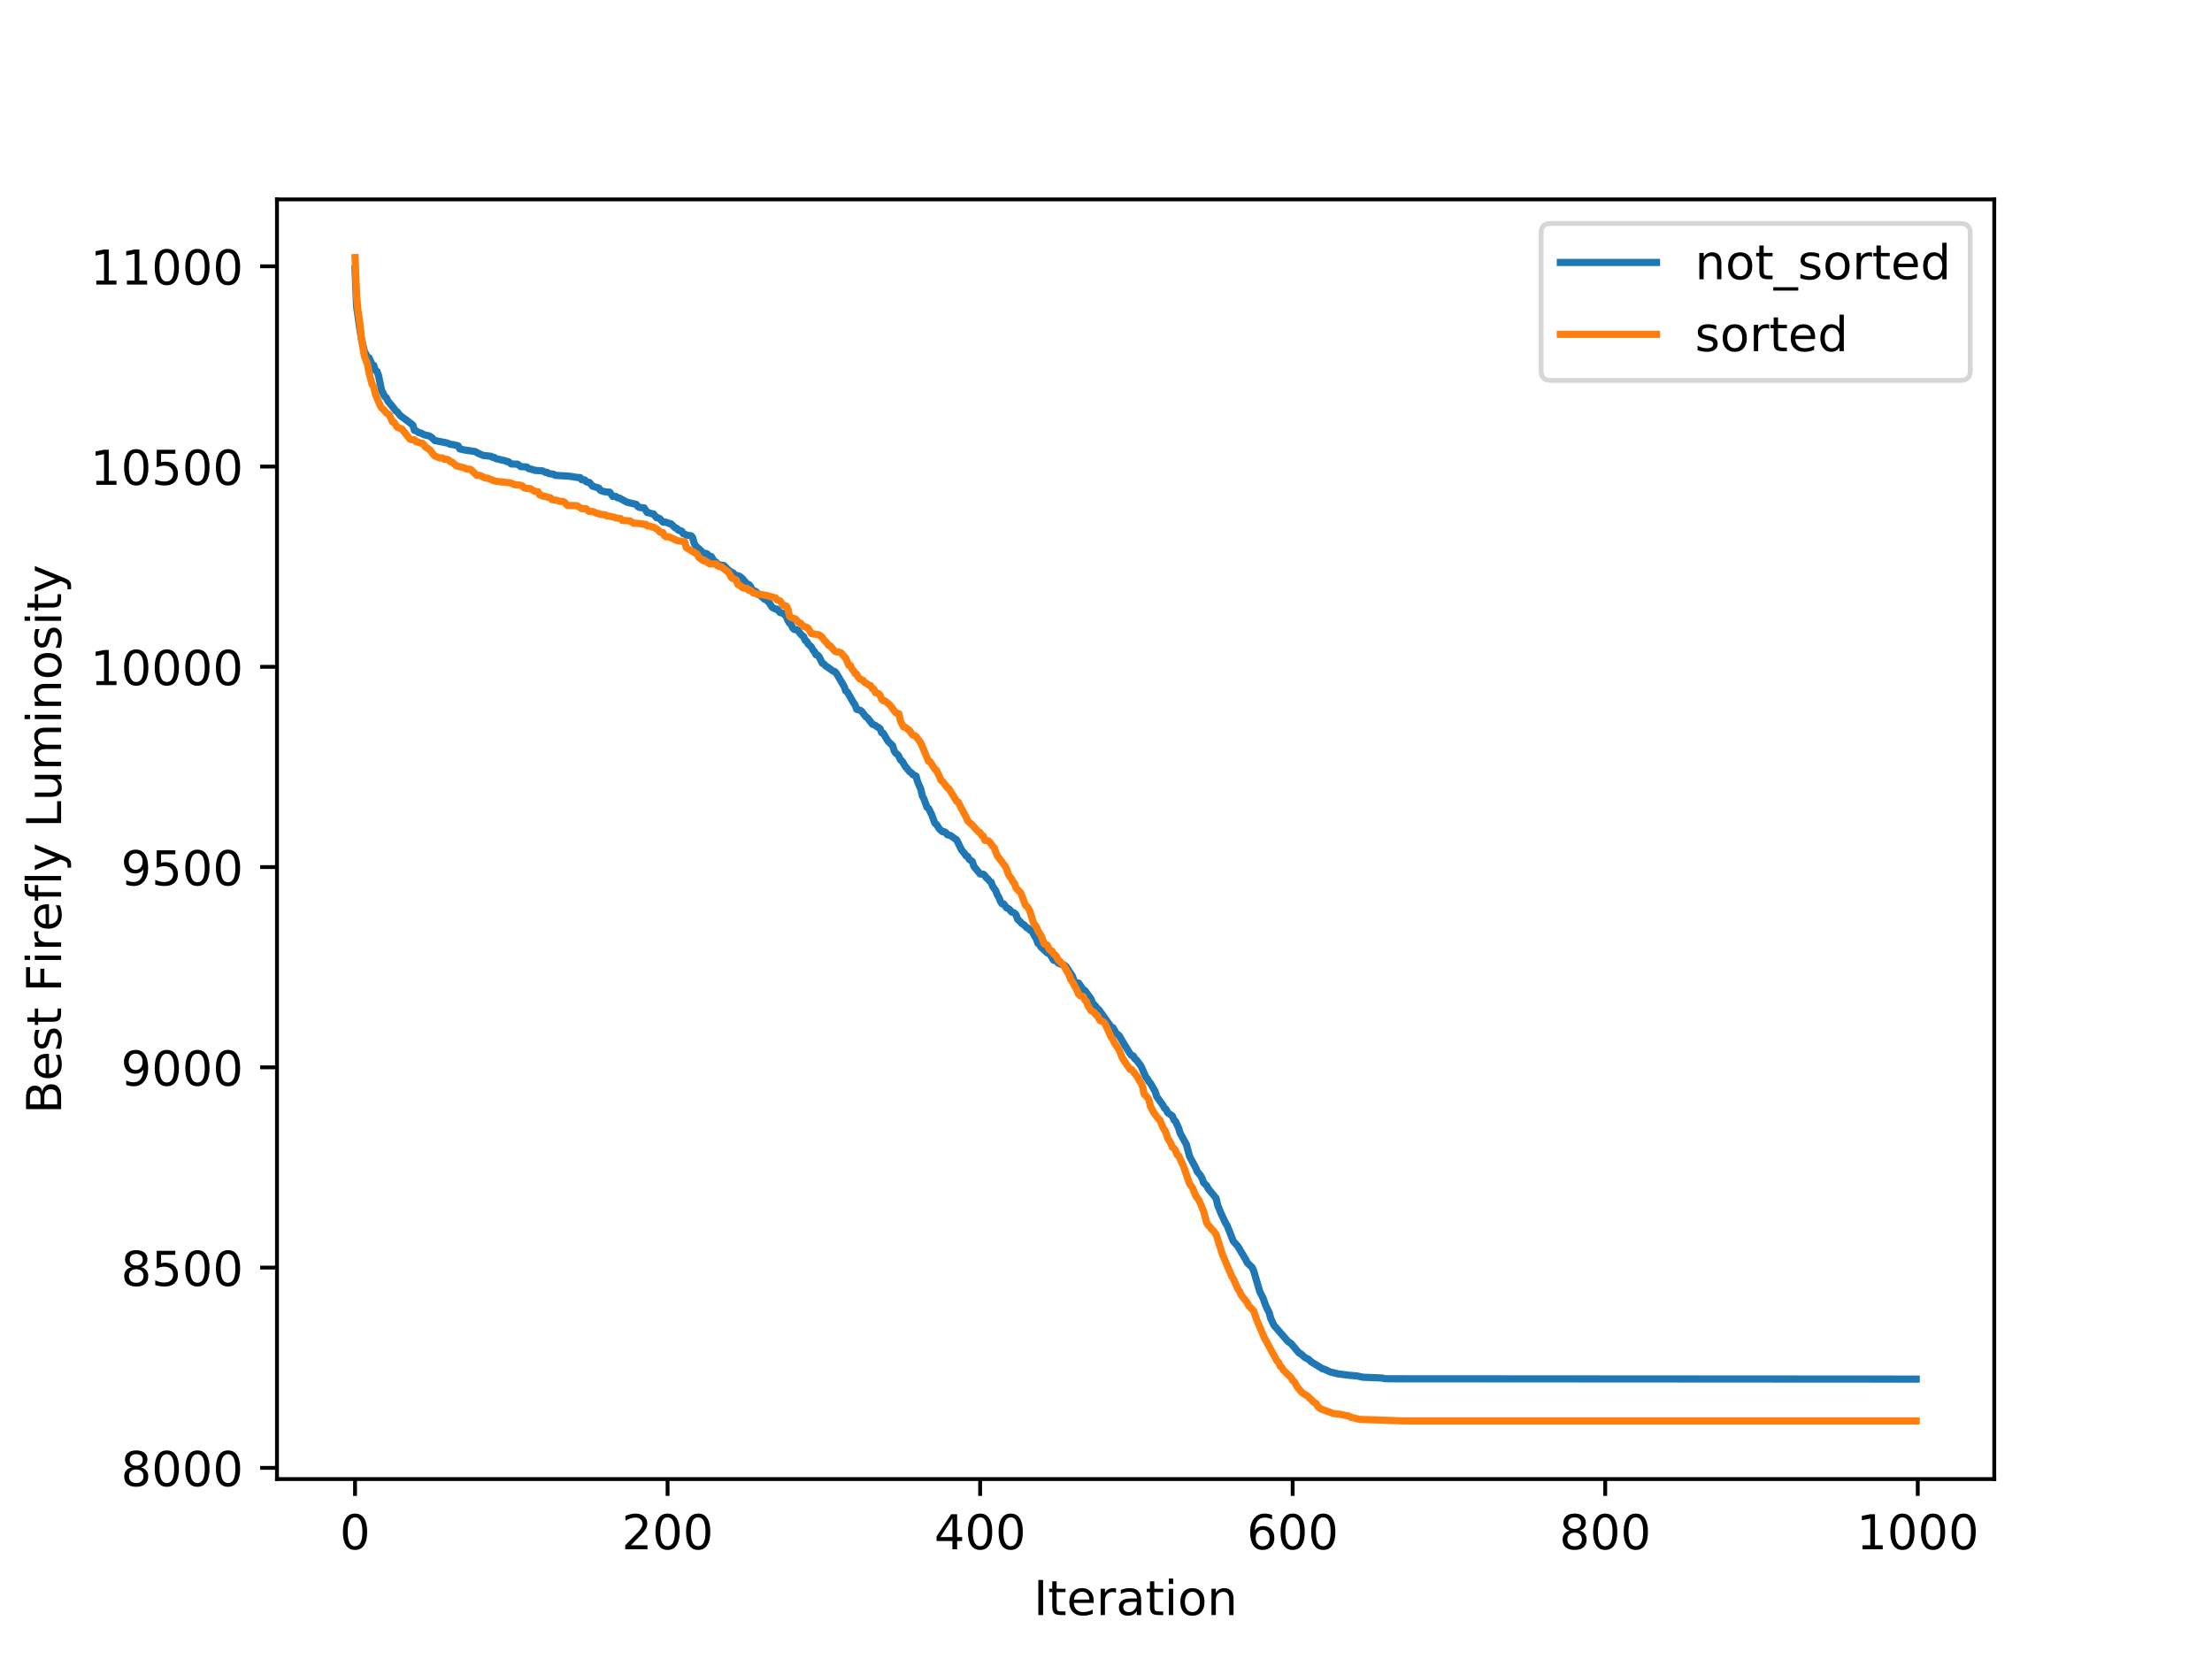 <?xml version="1.0" encoding="utf-8" standalone="no"?>
<!DOCTYPE svg PUBLIC "-//W3C//DTD SVG 1.1//EN"
  "http://www.w3.org/Graphics/SVG/1.1/DTD/svg11.dtd">
<!-- Created with matplotlib (http://matplotlib.org/) -->
<svg height="345pt" version="1.1" viewBox="0 0 460 345" width="460pt" xmlns="http://www.w3.org/2000/svg" xmlns:xlink="http://www.w3.org/1999/xlink">
 <defs>
  <style type="text/css">
*{stroke-linecap:butt;stroke-linejoin:round;}
  </style>
 </defs>
 <g id="figure_1">
  <g id="patch_1">
   <path d="M 0 345.6 
L 460.8 345.6 
L 460.8 0 
L 0 0 
z
" style="fill:#ffffff;"/>
  </g>
  <g id="axes_1">
   <g id="patch_2">
    <path d="M 57.6 307.584 
L 414.72 307.584 
L 414.72 41.472 
L 57.6 41.472 
z
" style="fill:#ffffff;"/>
   </g>
   <g id="matplotlib.axis_1">
    <g id="xtick_1">
     <g id="line2d_1">
      <defs>
       <path d="M 0 0 
L 0 3.5 
" id="m0677724986" style="stroke:#000000;stroke-width:0.8;"/>
      </defs>
      <g>
       <use style="stroke:#000000;stroke-width:0.8;" x="73.833" xlink:href="#m0677724986" y="307.584"/>
      </g>
     </g>
     <g id="text_1">
      <!-- 0 -->
      <defs>
       <path d="M 31.781 66.406 
Q 24.172 66.406 20.328 58.906 
Q 16.5 51.422 16.5 36.375 
Q 16.5 21.391 20.328 13.891 
Q 24.172 6.391 31.781 6.391 
Q 39.453 6.391 43.281 13.891 
Q 47.125 21.391 47.125 36.375 
Q 47.125 51.422 43.281 58.906 
Q 39.453 66.406 31.781 66.406 
z
M 31.781 74.219 
Q 44.047 74.219 50.516 64.516 
Q 56.984 54.828 56.984 36.375 
Q 56.984 17.969 50.516 8.266 
Q 44.047 -1.422 31.781 -1.422 
Q 19.531 -1.422 13.062 8.266 
Q 6.594 17.969 6.594 36.375 
Q 6.594 54.828 13.062 64.516 
Q 19.531 74.219 31.781 74.219 
z
" id="DejaVuSans-30"/>
      </defs>
      <g transform="translate(70.651 322.182)scale(0.1 -0.1)">
       <use xlink:href="#DejaVuSans-30"/>
      </g>
     </g>
    </g>
    <g id="xtick_2">
     <g id="line2d_2">
      <g>
       <use style="stroke:#000000;stroke-width:0.8;" x="138.829" xlink:href="#m0677724986" y="307.584"/>
      </g>
     </g>
     <g id="text_2">
      <!-- 200 -->
      <defs>
       <path d="M 19.188 8.297 
L 53.609 8.297 
L 53.609 0 
L 7.328 0 
L 7.328 8.297 
Q 12.938 14.109 22.625 23.891 
Q 32.328 33.688 34.812 36.531 
Q 39.547 41.844 41.422 45.531 
Q 43.312 49.219 43.312 52.781 
Q 43.312 58.594 39.234 62.25 
Q 35.156 65.922 28.609 65.922 
Q 23.969 65.922 18.812 64.312 
Q 13.672 62.703 7.812 59.422 
L 7.812 69.391 
Q 13.766 71.781 18.938 73 
Q 24.125 74.219 28.422 74.219 
Q 39.75 74.219 46.484 68.547 
Q 53.219 62.891 53.219 53.422 
Q 53.219 48.922 51.531 44.891 
Q 49.859 40.875 45.406 35.406 
Q 44.188 33.984 37.641 27.219 
Q 31.109 20.453 19.188 8.297 
z
" id="DejaVuSans-32"/>
      </defs>
      <g transform="translate(129.285 322.182)scale(0.1 -0.1)">
       <use xlink:href="#DejaVuSans-32"/>
       <use x="63.623" xlink:href="#DejaVuSans-30"/>
       <use x="127.246" xlink:href="#DejaVuSans-30"/>
      </g>
     </g>
    </g>
    <g id="xtick_3">
     <g id="line2d_3">
      <g>
       <use style="stroke:#000000;stroke-width:0.8;" x="203.825" xlink:href="#m0677724986" y="307.584"/>
      </g>
     </g>
     <g id="text_3">
      <!-- 400 -->
      <defs>
       <path d="M 37.797 64.312 
L 12.891 25.391 
L 37.797 25.391 
z
M 35.203 72.906 
L 47.609 72.906 
L 47.609 25.391 
L 58.016 25.391 
L 58.016 17.188 
L 47.609 17.188 
L 47.609 0 
L 37.797 0 
L 37.797 17.188 
L 4.891 17.188 
L 4.891 26.703 
z
" id="DejaVuSans-34"/>
      </defs>
      <g transform="translate(194.281 322.182)scale(0.1 -0.1)">
       <use xlink:href="#DejaVuSans-34"/>
       <use x="63.623" xlink:href="#DejaVuSans-30"/>
       <use x="127.246" xlink:href="#DejaVuSans-30"/>
      </g>
     </g>
    </g>
    <g id="xtick_4">
     <g id="line2d_4">
      <g>
       <use style="stroke:#000000;stroke-width:0.8;" x="268.82" xlink:href="#m0677724986" y="307.584"/>
      </g>
     </g>
     <g id="text_4">
      <!-- 600 -->
      <defs>
       <path d="M 33.016 40.375 
Q 26.375 40.375 22.484 35.828 
Q 18.609 31.297 18.609 23.391 
Q 18.609 15.531 22.484 10.953 
Q 26.375 6.391 33.016 6.391 
Q 39.656 6.391 43.531 10.953 
Q 47.406 15.531 47.406 23.391 
Q 47.406 31.297 43.531 35.828 
Q 39.656 40.375 33.016 40.375 
z
M 52.594 71.297 
L 52.594 62.312 
Q 48.875 64.062 45.094 64.984 
Q 41.312 65.922 37.594 65.922 
Q 27.828 65.922 22.672 59.328 
Q 17.531 52.734 16.797 39.406 
Q 19.672 43.656 24.016 45.922 
Q 28.375 48.188 33.594 48.188 
Q 44.578 48.188 50.953 41.516 
Q 57.328 34.859 57.328 23.391 
Q 57.328 12.156 50.688 5.359 
Q 44.047 -1.422 33.016 -1.422 
Q 20.359 -1.422 13.672 8.266 
Q 6.984 17.969 6.984 36.375 
Q 6.984 53.656 15.188 63.938 
Q 23.391 74.219 37.203 74.219 
Q 40.922 74.219 44.703 73.484 
Q 48.484 72.75 52.594 71.297 
z
" id="DejaVuSans-36"/>
      </defs>
      <g transform="translate(259.277 322.182)scale(0.1 -0.1)">
       <use xlink:href="#DejaVuSans-36"/>
       <use x="63.623" xlink:href="#DejaVuSans-30"/>
       <use x="127.246" xlink:href="#DejaVuSans-30"/>
      </g>
     </g>
    </g>
    <g id="xtick_5">
     <g id="line2d_5">
      <g>
       <use style="stroke:#000000;stroke-width:0.8;" x="333.816" xlink:href="#m0677724986" y="307.584"/>
      </g>
     </g>
     <g id="text_5">
      <!-- 800 -->
      <defs>
       <path d="M 31.781 34.625 
Q 24.75 34.625 20.719 30.859 
Q 16.703 27.094 16.703 20.516 
Q 16.703 13.922 20.719 10.156 
Q 24.75 6.391 31.781 6.391 
Q 38.812 6.391 42.859 10.172 
Q 46.922 13.969 46.922 20.516 
Q 46.922 27.094 42.891 30.859 
Q 38.875 34.625 31.781 34.625 
z
M 21.922 38.812 
Q 15.578 40.375 12.031 44.719 
Q 8.5 49.078 8.5 55.328 
Q 8.5 64.062 14.719 69.141 
Q 20.953 74.219 31.781 74.219 
Q 42.672 74.219 48.875 69.141 
Q 55.078 64.062 55.078 55.328 
Q 55.078 49.078 51.531 44.719 
Q 48 40.375 41.703 38.812 
Q 48.828 37.156 52.797 32.312 
Q 56.781 27.484 56.781 20.516 
Q 56.781 9.906 50.312 4.234 
Q 43.844 -1.422 31.781 -1.422 
Q 19.734 -1.422 13.25 4.234 
Q 6.781 9.906 6.781 20.516 
Q 6.781 27.484 10.781 32.312 
Q 14.797 37.156 21.922 38.812 
z
M 18.312 54.391 
Q 18.312 48.734 21.844 45.562 
Q 25.391 42.391 31.781 42.391 
Q 38.141 42.391 41.719 45.562 
Q 45.312 48.734 45.312 54.391 
Q 45.312 60.062 41.719 63.234 
Q 38.141 66.406 31.781 66.406 
Q 25.391 66.406 21.844 63.234 
Q 18.312 60.062 18.312 54.391 
z
" id="DejaVuSans-38"/>
      </defs>
      <g transform="translate(324.273 322.182)scale(0.1 -0.1)">
       <use xlink:href="#DejaVuSans-38"/>
       <use x="63.623" xlink:href="#DejaVuSans-30"/>
       <use x="127.246" xlink:href="#DejaVuSans-30"/>
      </g>
     </g>
    </g>
    <g id="xtick_6">
     <g id="line2d_6">
      <g>
       <use style="stroke:#000000;stroke-width:0.8;" x="398.812" xlink:href="#m0677724986" y="307.584"/>
      </g>
     </g>
     <g id="text_6">
      <!-- 1000 -->
      <defs>
       <path d="M 12.406 8.297 
L 28.516 8.297 
L 28.516 63.922 
L 10.984 60.406 
L 10.984 69.391 
L 28.422 72.906 
L 38.281 72.906 
L 38.281 8.297 
L 54.391 8.297 
L 54.391 0 
L 12.406 0 
z
" id="DejaVuSans-31"/>
      </defs>
      <g transform="translate(386.087 322.182)scale(0.1 -0.1)">
       <use xlink:href="#DejaVuSans-31"/>
       <use x="63.623" xlink:href="#DejaVuSans-30"/>
       <use x="127.246" xlink:href="#DejaVuSans-30"/>
       <use x="190.869" xlink:href="#DejaVuSans-30"/>
      </g>
     </g>
    </g>
    <g id="text_7">
     <!-- Iteration -->
     <defs>
      <path d="M 9.812 72.906 
L 19.672 72.906 
L 19.672 0 
L 9.812 0 
z
" id="DejaVuSans-49"/>
      <path d="M 18.312 70.219 
L 18.312 54.688 
L 36.812 54.688 
L 36.812 47.703 
L 18.312 47.703 
L 18.312 18.016 
Q 18.312 11.328 20.141 9.422 
Q 21.969 7.516 27.594 7.516 
L 36.812 7.516 
L 36.812 0 
L 27.594 0 
Q 17.188 0 13.234 3.875 
Q 9.281 7.766 9.281 18.016 
L 9.281 47.703 
L 2.688 47.703 
L 2.688 54.688 
L 9.281 54.688 
L 9.281 70.219 
z
" id="DejaVuSans-74"/>
      <path d="M 56.203 29.594 
L 56.203 25.203 
L 14.891 25.203 
Q 15.484 15.922 20.484 11.062 
Q 25.484 6.203 34.422 6.203 
Q 39.594 6.203 44.453 7.469 
Q 49.312 8.734 54.109 11.281 
L 54.109 2.781 
Q 49.266 0.734 44.188 -0.344 
Q 39.109 -1.422 33.891 -1.422 
Q 20.797 -1.422 13.156 6.188 
Q 5.516 13.812 5.516 26.812 
Q 5.516 40.234 12.766 48.109 
Q 20.016 56 32.328 56 
Q 43.359 56 49.781 48.891 
Q 56.203 41.797 56.203 29.594 
z
M 47.219 32.234 
Q 47.125 39.594 43.094 43.984 
Q 39.062 48.391 32.422 48.391 
Q 24.906 48.391 20.391 44.141 
Q 15.875 39.891 15.188 32.172 
z
" id="DejaVuSans-65"/>
      <path d="M 41.109 46.297 
Q 39.594 47.172 37.812 47.578 
Q 36.031 48 33.891 48 
Q 26.266 48 22.188 43.047 
Q 18.109 38.094 18.109 28.812 
L 18.109 0 
L 9.078 0 
L 9.078 54.688 
L 18.109 54.688 
L 18.109 46.188 
Q 20.953 51.172 25.484 53.578 
Q 30.031 56 36.531 56 
Q 37.453 56 38.578 55.875 
Q 39.703 55.766 41.062 55.516 
z
" id="DejaVuSans-72"/>
      <path d="M 34.281 27.484 
Q 23.391 27.484 19.188 25 
Q 14.984 22.516 14.984 16.5 
Q 14.984 11.719 18.141 8.906 
Q 21.297 6.109 26.703 6.109 
Q 34.188 6.109 38.703 11.406 
Q 43.219 16.703 43.219 25.484 
L 43.219 27.484 
z
M 52.203 31.203 
L 52.203 0 
L 43.219 0 
L 43.219 8.297 
Q 40.141 3.328 35.547 0.953 
Q 30.953 -1.422 24.312 -1.422 
Q 15.922 -1.422 10.953 3.297 
Q 6 8.016 6 15.922 
Q 6 25.141 12.172 29.828 
Q 18.359 34.516 30.609 34.516 
L 43.219 34.516 
L 43.219 35.406 
Q 43.219 41.609 39.141 45 
Q 35.062 48.391 27.688 48.391 
Q 23 48.391 18.547 47.266 
Q 14.109 46.141 10.016 43.891 
L 10.016 52.203 
Q 14.938 54.109 19.578 55.047 
Q 24.219 56 28.609 56 
Q 40.484 56 46.344 49.844 
Q 52.203 43.703 52.203 31.203 
z
" id="DejaVuSans-61"/>
      <path d="M 9.422 54.688 
L 18.406 54.688 
L 18.406 0 
L 9.422 0 
z
M 9.422 75.984 
L 18.406 75.984 
L 18.406 64.594 
L 9.422 64.594 
z
" id="DejaVuSans-69"/>
      <path d="M 30.609 48.391 
Q 23.391 48.391 19.188 42.75 
Q 14.984 37.109 14.984 27.297 
Q 14.984 17.484 19.156 11.844 
Q 23.344 6.203 30.609 6.203 
Q 37.797 6.203 41.984 11.859 
Q 46.188 17.531 46.188 27.297 
Q 46.188 37.016 41.984 42.703 
Q 37.797 48.391 30.609 48.391 
z
M 30.609 56 
Q 42.328 56 49.016 48.375 
Q 55.719 40.766 55.719 27.297 
Q 55.719 13.875 49.016 6.219 
Q 42.328 -1.422 30.609 -1.422 
Q 18.844 -1.422 12.172 6.219 
Q 5.516 13.875 5.516 27.297 
Q 5.516 40.766 12.172 48.375 
Q 18.844 56 30.609 56 
z
" id="DejaVuSans-6f"/>
      <path d="M 54.891 33.016 
L 54.891 0 
L 45.906 0 
L 45.906 32.719 
Q 45.906 40.484 42.875 44.328 
Q 39.844 48.188 33.797 48.188 
Q 26.516 48.188 22.312 43.547 
Q 18.109 38.922 18.109 30.906 
L 18.109 0 
L 9.078 0 
L 9.078 54.688 
L 18.109 54.688 
L 18.109 46.188 
Q 21.344 51.125 25.703 53.562 
Q 30.078 56 35.797 56 
Q 45.219 56 50.047 50.172 
Q 54.891 44.344 54.891 33.016 
z
" id="DejaVuSans-6e"/>
     </defs>
     <g transform="translate(214.951 335.861)scale(0.1 -0.1)">
      <use xlink:href="#DejaVuSans-49"/>
      <use x="29.492" xlink:href="#DejaVuSans-74"/>
      <use x="68.701" xlink:href="#DejaVuSans-65"/>
      <use x="130.225" xlink:href="#DejaVuSans-72"/>
      <use x="171.338" xlink:href="#DejaVuSans-61"/>
      <use x="232.617" xlink:href="#DejaVuSans-74"/>
      <use x="271.826" xlink:href="#DejaVuSans-69"/>
      <use x="299.609" xlink:href="#DejaVuSans-6f"/>
      <use x="360.791" xlink:href="#DejaVuSans-6e"/>
     </g>
    </g>
   </g>
   <g id="matplotlib.axis_2">
    <g id="ytick_1">
     <g id="line2d_7">
      <defs>
       <path d="M 0 0 
L -3.5 0 
" id="me0a2fe6b86" style="stroke:#000000;stroke-width:0.8;"/>
      </defs>
      <g>
       <use style="stroke:#000000;stroke-width:0.8;" x="57.6" xlink:href="#me0a2fe6b86" y="305.248"/>
      </g>
     </g>
     <g id="text_8">
      <!-- 8000 -->
      <g transform="translate(25.15 309.047)scale(0.1 -0.1)">
       <use xlink:href="#DejaVuSans-38"/>
       <use x="63.623" xlink:href="#DejaVuSans-30"/>
       <use x="127.246" xlink:href="#DejaVuSans-30"/>
       <use x="190.869" xlink:href="#DejaVuSans-30"/>
      </g>
     </g>
    </g>
    <g id="ytick_2">
     <g id="line2d_8">
      <g>
       <use style="stroke:#000000;stroke-width:0.8;" x="57.6" xlink:href="#me0a2fe6b86" y="263.603"/>
      </g>
     </g>
     <g id="text_9">
      <!-- 8500 -->
      <defs>
       <path d="M 10.797 72.906 
L 49.516 72.906 
L 49.516 64.594 
L 19.828 64.594 
L 19.828 46.734 
Q 21.969 47.469 24.109 47.828 
Q 26.266 48.188 28.422 48.188 
Q 40.625 48.188 47.75 41.5 
Q 54.891 34.812 54.891 23.391 
Q 54.891 11.625 47.562 5.094 
Q 40.234 -1.422 26.906 -1.422 
Q 22.312 -1.422 17.547 -0.641 
Q 12.797 0.141 7.719 1.703 
L 7.719 11.625 
Q 12.109 9.234 16.797 8.062 
Q 21.484 6.891 26.703 6.891 
Q 35.156 6.891 40.078 11.328 
Q 45.016 15.766 45.016 23.391 
Q 45.016 31 40.078 35.438 
Q 35.156 39.891 26.703 39.891 
Q 22.75 39.891 18.812 39.016 
Q 14.891 38.141 10.797 36.281 
z
" id="DejaVuSans-35"/>
      </defs>
      <g transform="translate(25.15 267.402)scale(0.1 -0.1)">
       <use xlink:href="#DejaVuSans-38"/>
       <use x="63.623" xlink:href="#DejaVuSans-35"/>
       <use x="127.246" xlink:href="#DejaVuSans-30"/>
       <use x="190.869" xlink:href="#DejaVuSans-30"/>
      </g>
     </g>
    </g>
    <g id="ytick_3">
     <g id="line2d_9">
      <g>
       <use style="stroke:#000000;stroke-width:0.8;" x="57.6" xlink:href="#me0a2fe6b86" y="221.958"/>
      </g>
     </g>
     <g id="text_10">
      <!-- 9000 -->
      <defs>
       <path d="M 10.984 1.516 
L 10.984 10.5 
Q 14.703 8.734 18.5 7.812 
Q 22.312 6.891 25.984 6.891 
Q 35.75 6.891 40.891 13.453 
Q 46.047 20.016 46.781 33.406 
Q 43.953 29.203 39.594 26.953 
Q 35.25 24.703 29.984 24.703 
Q 19.047 24.703 12.672 31.312 
Q 6.297 37.938 6.297 49.422 
Q 6.297 60.641 12.938 67.422 
Q 19.578 74.219 30.609 74.219 
Q 43.266 74.219 49.922 64.516 
Q 56.594 54.828 56.594 36.375 
Q 56.594 19.141 48.406 8.859 
Q 40.234 -1.422 26.422 -1.422 
Q 22.703 -1.422 18.891 -0.688 
Q 15.094 0.047 10.984 1.516 
z
M 30.609 32.422 
Q 37.25 32.422 41.125 36.953 
Q 45.016 41.5 45.016 49.422 
Q 45.016 57.281 41.125 61.844 
Q 37.25 66.406 30.609 66.406 
Q 23.969 66.406 20.094 61.844 
Q 16.219 57.281 16.219 49.422 
Q 16.219 41.5 20.094 36.953 
Q 23.969 32.422 30.609 32.422 
z
" id="DejaVuSans-39"/>
      </defs>
      <g transform="translate(25.15 225.757)scale(0.1 -0.1)">
       <use xlink:href="#DejaVuSans-39"/>
       <use x="63.623" xlink:href="#DejaVuSans-30"/>
       <use x="127.246" xlink:href="#DejaVuSans-30"/>
       <use x="190.869" xlink:href="#DejaVuSans-30"/>
      </g>
     </g>
    </g>
    <g id="ytick_4">
     <g id="line2d_10">
      <g>
       <use style="stroke:#000000;stroke-width:0.8;" x="57.6" xlink:href="#me0a2fe6b86" y="180.313"/>
      </g>
     </g>
     <g id="text_11">
      <!-- 9500 -->
      <g transform="translate(25.15 184.112)scale(0.1 -0.1)">
       <use xlink:href="#DejaVuSans-39"/>
       <use x="63.623" xlink:href="#DejaVuSans-35"/>
       <use x="127.246" xlink:href="#DejaVuSans-30"/>
       <use x="190.869" xlink:href="#DejaVuSans-30"/>
      </g>
     </g>
    </g>
    <g id="ytick_5">
     <g id="line2d_11">
      <g>
       <use style="stroke:#000000;stroke-width:0.8;" x="57.6" xlink:href="#me0a2fe6b86" y="138.668"/>
      </g>
     </g>
     <g id="text_12">
      <!-- 10000 -->
      <g transform="translate(18.788 142.467)scale(0.1 -0.1)">
       <use xlink:href="#DejaVuSans-31"/>
       <use x="63.623" xlink:href="#DejaVuSans-30"/>
       <use x="127.246" xlink:href="#DejaVuSans-30"/>
       <use x="190.869" xlink:href="#DejaVuSans-30"/>
       <use x="254.492" xlink:href="#DejaVuSans-30"/>
      </g>
     </g>
    </g>
    <g id="ytick_6">
     <g id="line2d_12">
      <g>
       <use style="stroke:#000000;stroke-width:0.8;" x="57.6" xlink:href="#me0a2fe6b86" y="97.023"/>
      </g>
     </g>
     <g id="text_13">
      <!-- 10500 -->
      <g transform="translate(18.788 100.822)scale(0.1 -0.1)">
       <use xlink:href="#DejaVuSans-31"/>
       <use x="63.623" xlink:href="#DejaVuSans-30"/>
       <use x="127.246" xlink:href="#DejaVuSans-35"/>
       <use x="190.869" xlink:href="#DejaVuSans-30"/>
       <use x="254.492" xlink:href="#DejaVuSans-30"/>
      </g>
     </g>
    </g>
    <g id="ytick_7">
     <g id="line2d_13">
      <g>
       <use style="stroke:#000000;stroke-width:0.8;" x="57.6" xlink:href="#me0a2fe6b86" y="55.378"/>
      </g>
     </g>
     <g id="text_14">
      <!-- 11000 -->
      <g transform="translate(18.788 59.177)scale(0.1 -0.1)">
       <use xlink:href="#DejaVuSans-31"/>
       <use x="63.623" xlink:href="#DejaVuSans-31"/>
       <use x="127.246" xlink:href="#DejaVuSans-30"/>
       <use x="190.869" xlink:href="#DejaVuSans-30"/>
       <use x="254.492" xlink:href="#DejaVuSans-30"/>
      </g>
     </g>
    </g>
    <g id="text_15">
     <!-- Best Firefly Luminosity -->
     <defs>
      <path d="M 19.672 34.812 
L 19.672 8.109 
L 35.5 8.109 
Q 43.453 8.109 47.281 11.406 
Q 51.125 14.703 51.125 21.484 
Q 51.125 28.328 47.281 31.562 
Q 43.453 34.812 35.5 34.812 
z
M 19.672 64.797 
L 19.672 42.828 
L 34.281 42.828 
Q 41.5 42.828 45.031 45.531 
Q 48.578 48.25 48.578 53.812 
Q 48.578 59.328 45.031 62.062 
Q 41.5 64.797 34.281 64.797 
z
M 9.812 72.906 
L 35.016 72.906 
Q 46.297 72.906 52.391 68.219 
Q 58.5 63.531 58.5 54.891 
Q 58.5 48.188 55.375 44.234 
Q 52.25 40.281 46.188 39.312 
Q 53.469 37.75 57.5 32.781 
Q 61.531 27.828 61.531 20.406 
Q 61.531 10.641 54.891 5.312 
Q 48.25 0 35.984 0 
L 9.812 0 
z
" id="DejaVuSans-42"/>
      <path d="M 44.281 53.078 
L 44.281 44.578 
Q 40.484 46.531 36.375 47.5 
Q 32.281 48.484 27.875 48.484 
Q 21.188 48.484 17.844 46.438 
Q 14.5 44.391 14.5 40.281 
Q 14.5 37.156 16.891 35.375 
Q 19.281 33.594 26.516 31.984 
L 29.594 31.297 
Q 39.156 29.25 43.188 25.516 
Q 47.219 21.781 47.219 15.094 
Q 47.219 7.469 41.188 3.016 
Q 35.156 -1.422 24.609 -1.422 
Q 20.219 -1.422 15.453 -0.562 
Q 10.688 0.297 5.422 2 
L 5.422 11.281 
Q 10.406 8.688 15.234 7.391 
Q 20.062 6.109 24.812 6.109 
Q 31.156 6.109 34.562 8.281 
Q 37.984 10.453 37.984 14.406 
Q 37.984 18.062 35.516 20.016 
Q 33.062 21.969 24.703 23.781 
L 21.578 24.516 
Q 13.234 26.266 9.516 29.906 
Q 5.812 33.547 5.812 39.891 
Q 5.812 47.609 11.281 51.797 
Q 16.75 56 26.812 56 
Q 31.781 56 36.172 55.266 
Q 40.578 54.547 44.281 53.078 
z
" id="DejaVuSans-73"/>
      <path id="DejaVuSans-20"/>
      <path d="M 9.812 72.906 
L 51.703 72.906 
L 51.703 64.594 
L 19.672 64.594 
L 19.672 43.109 
L 48.578 43.109 
L 48.578 34.812 
L 19.672 34.812 
L 19.672 0 
L 9.812 0 
z
" id="DejaVuSans-46"/>
      <path d="M 37.109 75.984 
L 37.109 68.5 
L 28.516 68.5 
Q 23.688 68.5 21.797 66.547 
Q 19.922 64.594 19.922 59.516 
L 19.922 54.688 
L 34.719 54.688 
L 34.719 47.703 
L 19.922 47.703 
L 19.922 0 
L 10.891 0 
L 10.891 47.703 
L 2.297 47.703 
L 2.297 54.688 
L 10.891 54.688 
L 10.891 58.5 
Q 10.891 67.625 15.141 71.797 
Q 19.391 75.984 28.609 75.984 
z
" id="DejaVuSans-66"/>
      <path d="M 9.422 75.984 
L 18.406 75.984 
L 18.406 0 
L 9.422 0 
z
" id="DejaVuSans-6c"/>
      <path d="M 32.172 -5.078 
Q 28.375 -14.844 24.75 -17.812 
Q 21.141 -20.797 15.094 -20.797 
L 7.906 -20.797 
L 7.906 -13.281 
L 13.188 -13.281 
Q 16.891 -13.281 18.938 -11.516 
Q 21 -9.766 23.484 -3.219 
L 25.094 0.875 
L 2.984 54.688 
L 12.5 54.688 
L 29.594 11.922 
L 46.688 54.688 
L 56.203 54.688 
z
" id="DejaVuSans-79"/>
      <path d="M 9.812 72.906 
L 19.672 72.906 
L 19.672 8.297 
L 55.172 8.297 
L 55.172 0 
L 9.812 0 
z
" id="DejaVuSans-4c"/>
      <path d="M 8.5 21.578 
L 8.5 54.688 
L 17.484 54.688 
L 17.484 21.922 
Q 17.484 14.156 20.5 10.266 
Q 23.531 6.391 29.594 6.391 
Q 36.859 6.391 41.078 11.031 
Q 45.312 15.672 45.312 23.688 
L 45.312 54.688 
L 54.297 54.688 
L 54.297 0 
L 45.312 0 
L 45.312 8.406 
Q 42.047 3.422 37.719 1 
Q 33.406 -1.422 27.688 -1.422 
Q 18.266 -1.422 13.375 4.438 
Q 8.5 10.297 8.5 21.578 
z
M 31.109 56 
z
" id="DejaVuSans-75"/>
      <path d="M 52 44.188 
Q 55.375 50.25 60.062 53.125 
Q 64.75 56 71.094 56 
Q 79.641 56 84.281 50.016 
Q 88.922 44.047 88.922 33.016 
L 88.922 0 
L 79.891 0 
L 79.891 32.719 
Q 79.891 40.578 77.094 44.375 
Q 74.312 48.188 68.609 48.188 
Q 61.625 48.188 57.562 43.547 
Q 53.516 38.922 53.516 30.906 
L 53.516 0 
L 44.484 0 
L 44.484 32.719 
Q 44.484 40.625 41.703 44.406 
Q 38.922 48.188 33.109 48.188 
Q 26.219 48.188 22.156 43.531 
Q 18.109 38.875 18.109 30.906 
L 18.109 0 
L 9.078 0 
L 9.078 54.688 
L 18.109 54.688 
L 18.109 46.188 
Q 21.188 51.219 25.484 53.609 
Q 29.781 56 35.688 56 
Q 41.656 56 45.828 52.969 
Q 50 49.953 52 44.188 
z
" id="DejaVuSans-6d"/>
     </defs>
     <g transform="translate(12.708 231.631)rotate(-90)scale(0.1 -0.1)">
      <use xlink:href="#DejaVuSans-42"/>
      <use x="68.604" xlink:href="#DejaVuSans-65"/>
      <use x="130.127" xlink:href="#DejaVuSans-73"/>
      <use x="182.227" xlink:href="#DejaVuSans-74"/>
      <use x="221.436" xlink:href="#DejaVuSans-20"/>
      <use x="253.223" xlink:href="#DejaVuSans-46"/>
      <use x="310.633" xlink:href="#DejaVuSans-69"/>
      <use x="338.416" xlink:href="#DejaVuSans-72"/>
      <use x="379.498" xlink:href="#DejaVuSans-65"/>
      <use x="441.021" xlink:href="#DejaVuSans-66"/>
      <use x="476.227" xlink:href="#DejaVuSans-6c"/>
      <use x="504.01" xlink:href="#DejaVuSans-79"/>
      <use x="563.189" xlink:href="#DejaVuSans-20"/>
      <use x="594.977" xlink:href="#DejaVuSans-4c"/>
      <use x="650.674" xlink:href="#DejaVuSans-75"/>
      <use x="714.053" xlink:href="#DejaVuSans-6d"/>
      <use x="811.465" xlink:href="#DejaVuSans-69"/>
      <use x="839.248" xlink:href="#DejaVuSans-6e"/>
      <use x="902.627" xlink:href="#DejaVuSans-6f"/>
      <use x="963.809" xlink:href="#DejaVuSans-73"/>
      <use x="1015.908" xlink:href="#DejaVuSans-69"/>
      <use x="1043.691" xlink:href="#DejaVuSans-74"/>
      <use x="1082.9" xlink:href="#DejaVuSans-79"/>
     </g>
    </g>
   </g>
   <g id="line2d_14">
    <path clip-path="url(#pd7e16407e8)" d="M 73.833 55.87 
L 74.158 63.702 
L 74.808 68.261 
L 75.133 70.357 
L 75.783 73.107 
L 76.433 74.249 
L 76.758 74.411 
L 77.408 75.885 
L 77.732 75.979 
L 78.057 77.036 
L 78.382 77.21 
L 78.707 78.058 
L 79.357 81.183 
L 80.007 82.472 
L 80.332 82.678 
L 80.657 83.383 
L 81.957 84.973 
L 82.282 85.42 
L 82.607 85.645 
L 83.257 86.441 
L 85.532 88.132 
L 85.857 88.417 
L 86.182 89.498 
L 86.507 89.583 
L 87.157 89.997 
L 87.482 90.025 
L 88.132 90.38 
L 88.782 90.564 
L 89.107 90.598 
L 89.757 90.95 
L 90.407 91.611 
L 93.007 92.124 
L 93.656 92.399 
L 94.306 92.476 
L 95.281 92.722 
L 95.606 93.345 
L 96.581 93.573 
L 98.856 93.908 
L 99.506 94.302 
L 100.481 94.706 
L 102.106 94.889 
L 102.431 95.106 
L 102.756 95.106 
L 103.081 95.357 
L 104.706 95.748 
L 105.031 95.786 
L 105.356 95.98 
L 105.681 95.98 
L 106.331 96.491 
L 107.631 96.522 
L 108.281 97.031 
L 109.58 97.119 
L 109.905 97.435 
L 110.88 97.683 
L 111.205 97.815 
L 112.83 97.922 
L 113.48 98.25 
L 113.805 98.25 
L 114.13 98.492 
L 115.105 98.618 
L 115.43 98.844 
L 116.73 98.93 
L 117.705 98.983 
L 118.68 99.064 
L 119.98 99.28 
L 120.63 99.315 
L 120.955 99.758 
L 121.605 99.814 
L 121.93 100.205 
L 122.58 100.34 
L 123.23 101.102 
L 124.53 101.495 
L 124.855 101.965 
L 125.504 102.212 
L 126.154 102.309 
L 126.804 102.361 
L 127.454 103.243 
L 128.104 103.243 
L 128.429 103.524 
L 128.754 103.552 
L 130.379 104.437 
L 132.329 104.893 
L 132.654 105.351 
L 132.979 105.523 
L 133.954 105.612 
L 134.604 106.598 
L 134.929 106.625 
L 135.579 106.848 
L 135.904 106.876 
L 136.554 107.684 
L 136.879 107.706 
L 137.204 107.846 
L 137.854 108.57 
L 138.504 108.589 
L 139.154 108.874 
L 139.479 108.895 
L 140.454 109.795 
L 140.779 109.892 
L 141.103 110.265 
L 141.753 110.443 
L 142.078 110.981 
L 142.403 111.049 
L 142.728 111.287 
L 143.703 111.406 
L 144.028 111.765 
L 144.353 112.966 
L 144.678 113.533 
L 146.303 115.018 
L 146.953 115.124 
L 147.603 115.7 
L 147.928 115.75 
L 148.578 116.838 
L 148.903 116.911 
L 149.228 117.427 
L 150.528 117.599 
L 151.503 118.577 
L 152.153 118.998 
L 152.478 119.142 
L 152.803 119.565 
L 153.778 119.822 
L 154.428 120.364 
L 155.403 121.518 
L 155.728 121.557 
L 156.053 121.908 
L 156.378 122.583 
L 156.703 122.848 
L 157.027 122.929 
L 157.352 123.168 
L 157.677 123.607 
L 158.327 123.974 
L 158.977 124.624 
L 159.302 124.668 
L 159.952 125.344 
L 160.602 126.315 
L 161.252 126.648 
L 161.577 126.668 
L 162.227 127.38 
L 162.877 127.566 
L 163.527 128.187 
L 163.852 129.039 
L 164.177 129.575 
L 164.502 129.861 
L 164.827 130.555 
L 165.152 130.878 
L 165.802 131.017 
L 166.777 132.152 
L 167.102 132.354 
L 167.427 133.164 
L 167.752 133.358 
L 168.077 133.95 
L 168.727 134.531 
L 169.052 135.171 
L 169.377 135.516 
L 169.702 136.178 
L 170.027 136.227 
L 170.352 136.592 
L 171.002 137.92 
L 171.327 138.077 
L 171.652 138.446 
L 172.302 138.871 
L 173.276 139.574 
L 173.601 139.654 
L 173.926 140.012 
L 175.551 142.766 
L 175.876 143.699 
L 176.201 143.896 
L 177.501 146.153 
L 177.826 146.595 
L 178.151 147.51 
L 178.801 147.677 
L 179.126 147.857 
L 180.101 149.103 
L 180.426 149.304 
L 181.401 150.591 
L 182.051 150.853 
L 182.376 151.145 
L 182.701 151.271 
L 183.026 151.558 
L 183.351 152.386 
L 183.676 152.477 
L 184.651 154.121 
L 185.626 155.071 
L 185.951 156.148 
L 186.276 156.637 
L 186.601 156.859 
L 186.926 157.275 
L 187.251 158.037 
L 187.576 158.243 
L 188.226 159.326 
L 189.2 160.52 
L 189.525 160.686 
L 189.85 161.095 
L 190.5 161.394 
L 190.825 162.582 
L 191.475 164.098 
L 191.8 165.508 
L 192.125 166.104 
L 192.775 167.889 
L 193.1 168.111 
L 193.75 169.418 
L 194.4 171.174 
L 194.725 171.413 
L 195.375 172.403 
L 196.025 172.965 
L 196.35 172.965 
L 196.675 173.128 
L 197 173.582 
L 197.65 173.738 
L 198.95 174.676 
L 199.6 176.005 
L 199.925 176.707 
L 200.575 177.475 
L 200.9 177.98 
L 201.225 178.095 
L 201.55 178.707 
L 202.2 179.151 
L 202.525 180.172 
L 203.825 181.745 
L 204.474 181.8 
L 204.799 182.068 
L 205.124 182.569 
L 205.449 182.783 
L 205.774 183.233 
L 206.099 183.436 
L 206.424 184.304 
L 207.074 185.228 
L 207.399 186.08 
L 207.724 186.603 
L 208.049 187.46 
L 208.374 187.952 
L 208.699 187.952 
L 209.349 188.825 
L 209.674 188.927 
L 209.999 189.186 
L 210.324 189.624 
L 210.974 189.881 
L 211.299 190.234 
L 211.624 191.184 
L 211.949 191.451 
L 212.599 192.141 
L 212.924 192.293 
L 213.574 192.97 
L 213.899 193.05 
L 214.224 193.461 
L 214.549 193.49 
L 215.199 194.75 
L 215.524 195.242 
L 215.849 196.188 
L 216.174 196.394 
L 216.499 196.961 
L 217.799 198.165 
L 218.124 198.278 
L 218.449 198.592 
L 219.099 199.685 
L 219.424 199.733 
L 219.749 199.918 
L 220.074 200.292 
L 221.048 200.661 
L 221.373 200.718 
L 221.698 201.017 
L 222.998 202.971 
L 223.323 203.879 
L 223.648 204.354 
L 224.298 204.43 
L 225.273 205.832 
L 225.598 205.972 
L 226.898 207.762 
L 227.223 208.594 
L 227.873 209.282 
L 228.198 209.764 
L 228.523 209.991 
L 231.123 213.634 
L 231.448 213.716 
L 232.098 214.847 
L 232.748 215.382 
L 233.723 217.048 
L 235.023 219.155 
L 235.348 219.516 
L 235.673 219.587 
L 235.998 220.193 
L 236.322 220.425 
L 237.297 221.716 
L 238.272 223.976 
L 238.597 224.315 
L 238.922 224.94 
L 239.247 225.276 
L 240.222 226.979 
L 240.547 228.037 
L 241.847 229.858 
L 242.172 230.454 
L 242.497 230.69 
L 242.822 231.389 
L 243.797 232.071 
L 244.122 232.887 
L 244.447 233.183 
L 245.097 234.59 
L 245.422 235.648 
L 246.722 238.016 
L 247.372 240.465 
L 248.672 242.88 
L 248.997 243.67 
L 249.647 244.436 
L 249.972 245.019 
L 250.297 245.955 
L 250.947 246.567 
L 251.272 247.207 
L 252.896 249.201 
L 253.221 250.611 
L 253.871 252.217 
L 254.846 254.319 
L 255.171 254.81 
L 256.471 258.101 
L 257.446 259.216 
L 258.096 260.331 
L 259.071 261.937 
L 259.396 262.616 
L 260.371 263.544 
L 260.696 264.241 
L 261.996 268.644 
L 262.646 269.906 
L 263.296 271.696 
L 263.946 273.006 
L 264.271 274.225 
L 264.921 275.593 
L 267.846 278.968 
L 268.495 279.404 
L 270.12 281.341 
L 270.445 281.489 
L 271.42 282.334 
L 272.07 282.631 
L 272.72 283.233 
L 274.67 284.416 
L 274.995 284.645 
L 275.32 284.697 
L 276.62 285.305 
L 278.245 285.699 
L 280.845 286.03 
L 282.145 286.131 
L 283.445 286.4 
L 287.344 286.558 
L 287.994 286.707 
L 289.944 286.727 
L 398.487 286.793 
L 398.487 286.793 
" style="fill:none;stroke:#1f77b4;stroke-linecap:square;stroke-width:1.5;"/>
   </g>
   <g id="line2d_15">
    <path clip-path="url(#pd7e16407e8)" d="M 73.833 53.568 
L 74.158 61.525 
L 74.483 64.903 
L 74.808 66.942 
L 75.133 70.183 
L 75.783 74.078 
L 76.433 75.789 
L 76.758 77.612 
L 77.408 79.988 
L 77.732 80.455 
L 78.057 81.921 
L 79.032 84.304 
L 79.357 84.842 
L 79.682 85.09 
L 80.332 85.84 
L 80.982 86.313 
L 81.632 87.753 
L 81.957 87.819 
L 82.607 88.851 
L 83.582 89.211 
L 85.207 91.286 
L 85.532 91.436 
L 86.182 91.461 
L 86.507 91.852 
L 86.832 91.897 
L 87.482 92.147 
L 87.807 92.17 
L 88.132 92.47 
L 88.457 92.922 
L 89.432 93.59 
L 90.082 94.479 
L 90.407 94.804 
L 91.382 95.223 
L 92.032 95.245 
L 92.357 95.494 
L 93.007 95.509 
L 93.331 95.677 
L 93.656 96.018 
L 93.981 96.084 
L 94.956 96.896 
L 96.581 97.304 
L 96.906 97.502 
L 97.881 97.631 
L 99.181 98.867 
L 99.831 98.867 
L 100.806 99.379 
L 101.456 99.451 
L 102.756 99.991 
L 103.406 100.116 
L 106.006 100.397 
L 106.656 100.614 
L 106.981 100.787 
L 107.956 100.862 
L 108.606 101.028 
L 108.931 101.416 
L 109.58 101.591 
L 110.23 101.591 
L 111.205 102.179 
L 111.855 102.243 
L 112.18 102.903 
L 112.505 102.94 
L 112.83 103.163 
L 113.155 103.163 
L 114.13 103.479 
L 114.455 103.512 
L 114.78 103.897 
L 115.43 104.018 
L 115.755 104.018 
L 116.405 104.267 
L 117.055 104.274 
L 117.38 104.422 
L 118.03 105.113 
L 119.98 105.16 
L 120.955 105.767 
L 121.93 105.806 
L 122.255 106.196 
L 122.58 106.36 
L 123.23 106.373 
L 124.205 106.765 
L 124.53 106.795 
L 124.855 106.977 
L 125.829 107.058 
L 126.154 107.273 
L 126.804 107.355 
L 127.779 107.576 
L 128.104 107.713 
L 128.754 107.788 
L 129.079 107.842 
L 129.404 108.225 
L 131.029 108.328 
L 131.679 108.772 
L 132.979 108.875 
L 133.954 109.028 
L 134.279 109.028 
L 134.604 109.353 
L 135.254 109.429 
L 135.579 109.599 
L 135.904 109.619 
L 136.879 110.167 
L 137.204 110.624 
L 137.529 110.762 
L 137.854 110.762 
L 138.179 111.396 
L 138.504 111.636 
L 139.154 111.647 
L 140.779 112.403 
L 142.403 112.685 
L 142.728 113.888 
L 144.678 115.066 
L 145.003 115.274 
L 145.328 115.947 
L 145.653 116.105 
L 145.978 116.443 
L 146.303 116.617 
L 146.628 116.617 
L 147.603 117.272 
L 148.903 117.272 
L 149.228 117.666 
L 149.553 117.808 
L 149.878 117.808 
L 151.503 119.011 
L 152.153 120.19 
L 153.128 120.623 
L 153.453 121.557 
L 153.778 121.672 
L 154.428 122.231 
L 155.403 122.396 
L 155.728 122.756 
L 156.053 122.767 
L 156.703 123.349 
L 157.027 123.378 
L 157.352 123.527 
L 158.002 123.59 
L 158.652 123.703 
L 159.302 123.795 
L 161.252 124.335 
L 161.577 124.749 
L 162.227 124.961 
L 162.877 125.907 
L 163.202 125.915 
L 163.527 126.047 
L 163.852 126.682 
L 164.177 128.12 
L 164.502 128.407 
L 165.477 128.749 
L 166.127 129.512 
L 166.452 129.573 
L 167.102 130.267 
L 167.752 130.442 
L 168.077 130.657 
L 168.727 131.754 
L 169.702 131.924 
L 170.352 132.021 
L 171.002 132.579 
L 171.327 133.056 
L 171.977 133.714 
L 172.302 134.204 
L 172.627 134.291 
L 173.601 135.407 
L 173.926 135.552 
L 174.576 135.637 
L 174.901 135.78 
L 175.876 136.859 
L 176.526 138.384 
L 176.851 138.384 
L 177.176 139.112 
L 177.501 139.482 
L 177.826 140.081 
L 178.151 140.188 
L 178.476 140.826 
L 178.801 141.195 
L 179.451 141.443 
L 179.776 141.882 
L 180.751 142.49 
L 181.076 142.598 
L 181.401 143.214 
L 181.726 143.298 
L 182.051 144.034 
L 182.701 144.222 
L 183.026 144.592 
L 183.351 145.426 
L 183.676 145.729 
L 184.001 145.743 
L 184.976 146.528 
L 186.276 148.214 
L 186.926 148.414 
L 187.251 149.937 
L 187.901 151.178 
L 188.226 151.227 
L 189.2 151.955 
L 189.525 152.535 
L 189.85 152.875 
L 190.175 152.959 
L 190.5 153.17 
L 191.475 154.463 
L 193.1 158.328 
L 193.425 158.39 
L 194.4 159.931 
L 194.725 160.131 
L 195.375 161.541 
L 195.7 162.284 
L 196.025 162.502 
L 197 163.808 
L 197.325 164.002 
L 198.95 166.652 
L 199.275 166.781 
L 199.925 168.114 
L 200.9 169.885 
L 201.225 170.698 
L 201.875 171.295 
L 202.2 171.578 
L 202.85 172.304 
L 203.5 173.023 
L 203.825 173.155 
L 204.15 173.745 
L 204.474 173.855 
L 204.799 174.76 
L 205.449 174.816 
L 205.774 175.053 
L 206.424 175.967 
L 206.749 176.278 
L 207.399 177.984 
L 208.049 178.833 
L 209.024 180.126 
L 209.349 180.751 
L 209.674 181.764 
L 209.999 182.342 
L 210.324 182.666 
L 210.649 183.348 
L 210.974 183.708 
L 211.299 184.696 
L 212.274 185.675 
L 213.249 188.255 
L 213.574 188.478 
L 213.899 188.96 
L 214.224 189.643 
L 214.874 191.831 
L 215.524 192.731 
L 215.849 193.575 
L 216.499 194.515 
L 217.149 196.287 
L 217.799 196.538 
L 218.124 197.299 
L 218.449 197.66 
L 218.774 197.759 
L 219.099 198.361 
L 219.424 198.567 
L 219.749 199.007 
L 220.074 199.67 
L 220.398 199.866 
L 220.723 200.304 
L 221.048 200.508 
L 222.348 202.802 
L 222.673 203.739 
L 222.998 204.137 
L 223.973 205.974 
L 224.298 206.741 
L 224.623 207.061 
L 225.273 207.241 
L 225.598 207.978 
L 225.923 208.235 
L 226.248 209.171 
L 226.898 210.152 
L 227.548 210.528 
L 227.873 211.004 
L 228.198 211.147 
L 228.523 211.886 
L 228.848 212.3 
L 229.173 212.358 
L 229.498 212.564 
L 229.823 212.929 
L 231.123 215.765 
L 231.448 216.135 
L 231.773 216.933 
L 232.423 217.872 
L 232.748 218.359 
L 233.398 220.022 
L 234.373 221.481 
L 235.023 222.396 
L 235.348 222.397 
L 236.647 224.111 
L 236.972 224.822 
L 237.297 225.206 
L 237.622 226.013 
L 237.947 227.575 
L 238.272 227.818 
L 238.922 228.669 
L 239.247 230.081 
L 239.897 231.331 
L 240.872 232.644 
L 241.197 232.906 
L 241.847 234.498 
L 242.172 234.954 
L 242.497 235.639 
L 242.822 236.69 
L 243.472 237.748 
L 243.797 238.568 
L 244.122 238.784 
L 244.447 239.211 
L 244.772 240.096 
L 245.097 240.327 
L 246.072 242.412 
L 247.372 246.165 
L 248.022 247.062 
L 248.672 248.704 
L 249.322 249.569 
L 250.297 251.881 
L 250.947 254.326 
L 251.272 254.821 
L 251.597 255.092 
L 251.922 255.574 
L 252.246 255.851 
L 252.896 256.68 
L 254.196 260.819 
L 256.146 265.407 
L 256.471 265.915 
L 257.446 268.099 
L 257.771 268.504 
L 258.096 269.287 
L 259.396 270.943 
L 259.721 271.607 
L 260.696 272.582 
L 261.346 274.486 
L 262.971 278.283 
L 265.571 283.031 
L 265.896 283.336 
L 266.221 284.118 
L 266.546 284.362 
L 266.871 284.921 
L 268.495 286.473 
L 268.82 287.073 
L 269.145 287.313 
L 269.795 288.468 
L 270.77 289.612 
L 272.07 290.436 
L 272.395 290.826 
L 272.72 291.038 
L 273.045 291.478 
L 273.695 291.858 
L 274.02 292.46 
L 274.67 292.992 
L 277.27 293.948 
L 278.245 294.069 
L 278.895 294.14 
L 279.87 294.375 
L 280.52 294.477 
L 280.845 294.728 
L 282.795 295.176 
L 286.369 295.291 
L 291.894 295.488 
L 398.487 295.488 
L 398.487 295.488 
" style="fill:none;stroke:#ff7f0e;stroke-linecap:square;stroke-width:1.5;"/>
   </g>
   <g id="patch_3">
    <path d="M 57.6 307.584 
L 57.6 41.472 
" style="fill:none;stroke:#000000;stroke-linecap:square;stroke-linejoin:miter;stroke-width:0.8;"/>
   </g>
   <g id="patch_4">
    <path d="M 414.72 307.584 
L 414.72 41.472 
" style="fill:none;stroke:#000000;stroke-linecap:square;stroke-linejoin:miter;stroke-width:0.8;"/>
   </g>
   <g id="patch_5">
    <path d="M 57.6 307.584 
L 414.72 307.584 
" style="fill:none;stroke:#000000;stroke-linecap:square;stroke-linejoin:miter;stroke-width:0.8;"/>
   </g>
   <g id="patch_6">
    <path d="M 57.6 41.472 
L 414.72 41.472 
" style="fill:none;stroke:#000000;stroke-linecap:square;stroke-linejoin:miter;stroke-width:0.8;"/>
   </g>
   <g id="legend_1">
    <g id="patch_7">
     <path d="M 322.483 79.106 
L 407.72 79.106 
Q 409.72 79.106 409.72 77.106 
L 409.72 48.472 
Q 409.72 46.472 407.72 46.472 
L 322.483 46.472 
Q 320.483 46.472 320.483 48.472 
L 320.483 77.106 
Q 320.483 79.106 322.483 79.106 
z
" style="fill:#ffffff;opacity:0.8;stroke:#cccccc;stroke-linejoin:miter;"/>
    </g>
    <g id="line2d_16">
     <path d="M 324.483 54.57 
L 344.483 54.57 
" style="fill:none;stroke:#1f77b4;stroke-linecap:square;stroke-width:1.5;"/>
    </g>
    <g id="line2d_17"/>
    <g id="text_16">
     <!-- not_sorted -->
     <defs>
      <path d="M 50.984 -16.609 
L 50.984 -23.578 
L -0.984 -23.578 
L -0.984 -16.609 
z
" id="DejaVuSans-5f"/>
      <path d="M 45.406 46.391 
L 45.406 75.984 
L 54.391 75.984 
L 54.391 0 
L 45.406 0 
L 45.406 8.203 
Q 42.578 3.328 38.25 0.953 
Q 33.938 -1.422 27.875 -1.422 
Q 17.969 -1.422 11.734 6.484 
Q 5.516 14.406 5.516 27.297 
Q 5.516 40.188 11.734 48.094 
Q 17.969 56 27.875 56 
Q 33.938 56 38.25 53.625 
Q 42.578 51.266 45.406 46.391 
z
M 14.797 27.297 
Q 14.797 17.391 18.875 11.75 
Q 22.953 6.109 30.078 6.109 
Q 37.203 6.109 41.297 11.75 
Q 45.406 17.391 45.406 27.297 
Q 45.406 37.203 41.297 42.844 
Q 37.203 48.484 30.078 48.484 
Q 22.953 48.484 18.875 42.844 
Q 14.797 37.203 14.797 27.297 
z
" id="DejaVuSans-64"/>
     </defs>
     <g transform="translate(352.483 58.07)scale(0.1 -0.1)">
      <use xlink:href="#DejaVuSans-6e"/>
      <use x="63.379" xlink:href="#DejaVuSans-6f"/>
      <use x="124.561" xlink:href="#DejaVuSans-74"/>
      <use x="163.77" xlink:href="#DejaVuSans-5f"/>
      <use x="213.77" xlink:href="#DejaVuSans-73"/>
      <use x="265.869" xlink:href="#DejaVuSans-6f"/>
      <use x="327.051" xlink:href="#DejaVuSans-72"/>
      <use x="368.164" xlink:href="#DejaVuSans-74"/>
      <use x="407.373" xlink:href="#DejaVuSans-65"/>
      <use x="468.896" xlink:href="#DejaVuSans-64"/>
     </g>
    </g>
    <g id="line2d_18">
     <path d="M 324.483 69.527 
L 344.483 69.527 
" style="fill:none;stroke:#ff7f0e;stroke-linecap:square;stroke-width:1.5;"/>
    </g>
    <g id="line2d_19"/>
    <g id="text_17">
     <!-- sorted -->
     <g transform="translate(352.483 73.027)scale(0.1 -0.1)">
      <use xlink:href="#DejaVuSans-73"/>
      <use x="52.1" xlink:href="#DejaVuSans-6f"/>
      <use x="113.281" xlink:href="#DejaVuSans-72"/>
      <use x="154.395" xlink:href="#DejaVuSans-74"/>
      <use x="193.604" xlink:href="#DejaVuSans-65"/>
      <use x="255.127" xlink:href="#DejaVuSans-64"/>
     </g>
    </g>
   </g>
  </g>
 </g>
 <defs>
  <clipPath id="pd7e16407e8">
   <rect height="266.112" width="357.12" x="57.6" y="41.472"/>
  </clipPath>
 </defs>
</svg>
